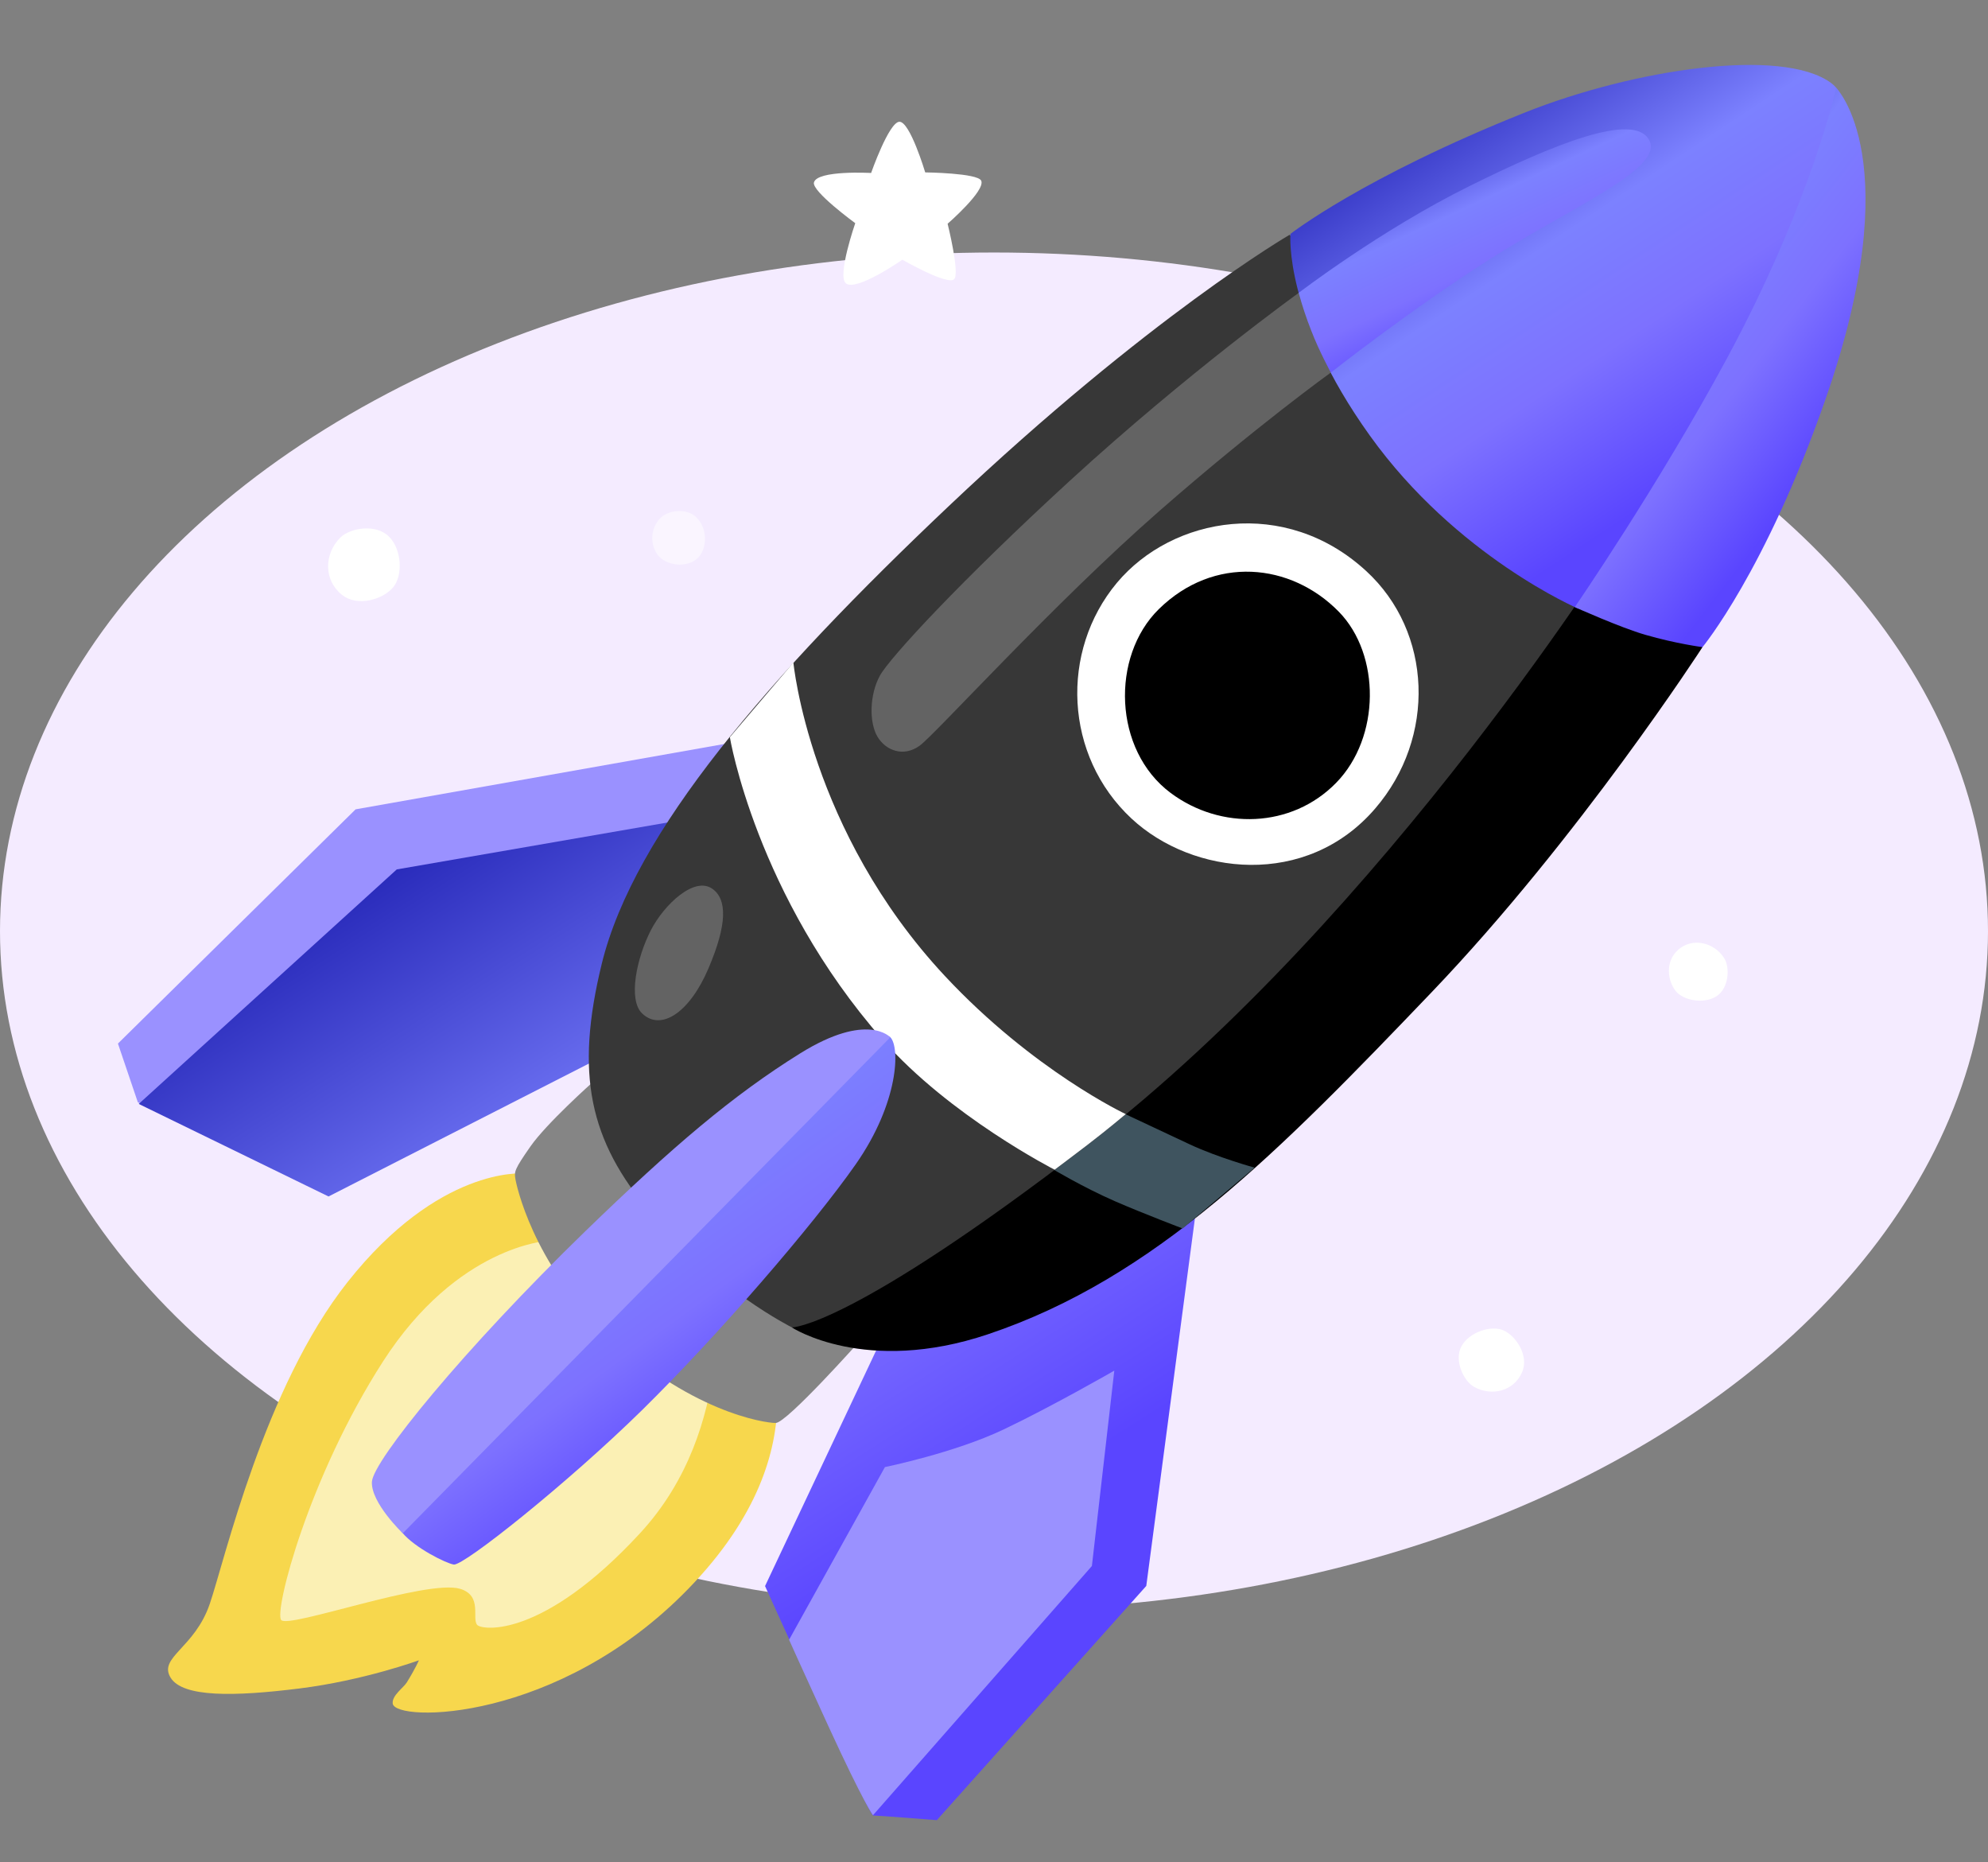 <svg width="126" height="118" viewBox="0 0 126 118" fill="none" xmlns="http://www.w3.org/2000/svg">
<rect x="0" y="0" width="126" height="118" fill="#808080" stroke="none"/>
<ellipse cx="63" cy="59" rx="63" ry="43" fill="#F4EBFF"/>
<path d="M7.475 66.126L22.538 51.284L48.185 46.739L45.65 60.162L10.978 70.819L8.738 69.851L7.475 66.126Z" fill="#9A91FF"/>
<path d="M25.147 55.091L8.793 69.951L20.823 75.815L39.086 66.495V62.097L42.819 52.03L25.147 55.091ZM63.847 81.263L55.947 84.692L48.489 100.502C48.489 100.502 55.053 115.04 55.348 115.04C55.643 115.04 59.376 115.335 59.376 115.335L72.651 100.493L76.007 75.142L63.847 81.263Z" fill="url(#paint0_linear_549_2645)"/>
<path d="M56.087 92.962C56.087 92.962 60.484 92.067 63.619 90.574C66.753 89.081 70.625 86.85 70.625 86.85L69.205 99.23L55.331 115.022C55.331 115.022 54.787 114.349 52.482 109.334C50.648 105.333 50.012 103.904 50.012 103.904L56.087 92.962Z" fill="#9A91FF"/>
<path d="M33.113 74.359C33.113 74.359 27.822 73.916 22.023 81.245C16.732 87.938 14.252 98.834 13.293 101.637C12.334 104.439 10.039 105.011 10.804 106.292C11.569 107.574 14.879 107.5 18.962 106.993C23.046 106.486 26.549 105.205 26.549 105.205C26.549 105.205 26.374 105.647 25.784 106.606C25.572 106.947 24.835 107.436 24.89 107.943C25.019 109.15 35.363 109.178 43.623 100.678C52.546 91.505 48.214 83.983 48.214 83.983L33.113 74.359Z" fill="#F7D74D"/>
<path d="M34.708 78.627C34.708 78.627 29.002 78.931 24.282 86.26C19.562 93.589 17.368 102.079 17.82 102.651C18.262 103.223 27.057 100.042 29.168 100.678C30.615 101.121 29.869 102.586 30.256 102.974C30.578 103.296 34.395 103.84 40.572 97.147C46.757 90.455 45.291 81.052 45.291 81.052L34.708 78.627Z" fill="#FBF0B4"/>
<path d="M37.511 68.624C37.511 68.624 34.644 71.178 33.621 72.643C32.597 74.109 32.597 74.238 32.662 74.681C32.727 75.123 33.787 79.981 38.202 84.241C43.623 89.468 48.463 90.168 49.163 90.168C49.864 90.168 54.52 84.941 54.52 84.941L37.511 68.624Z" fill="#858585"/>
<path d="M50.185 84.112C50.185 84.112 54.832 87.163 62.622 84.545C73.269 80.968 81.078 72.966 90.748 62.862C100.077 53.109 107.904 41.005 107.904 41.005L102.419 22.632L50.185 84.112Z" fill="black"/>
<path d="M66.678 74.054L67.959 70.071L71.167 70.523C71.167 70.523 73.61 71.675 75.408 72.514C77.206 73.353 79.519 73.989 79.519 73.989L74.956 77.843C74.956 77.843 72.467 76.902 70.651 76.11C68.605 75.215 66.678 74.054 66.678 74.054Z" fill="#3F545F"/>
<path d="M81.732 14.879C81.732 14.879 72.863 20.023 60.151 32.053C48.692 42.895 40.201 52.703 38.146 61.046C36.431 68.034 37.343 72.275 41.243 76.857C45.364 81.706 50.194 84.112 50.194 84.112C50.194 84.112 53.827 84.167 68.982 72.505C87.89 57.949 103.036 33.575 103.036 33.575L81.732 14.879Z" fill="#373737"/>
<path d="M100.041 38.571C100.041 38.571 92.324 35.28 86.821 27.601C81.354 19.977 81.787 14.824 81.787 14.824C81.787 14.824 86.36 11.238 96.639 7.135C103.553 4.379 112.965 2.968 116.063 5.264C119.16 7.559 113.942 19.073 113.942 19.073L104.438 37.474L100.041 38.571Z" fill="url(#paint1_linear_549_2645)"/>
<path d="M66.843 74.119C66.843 74.119 60.178 70.717 55.938 65.877C47.917 56.742 46.258 46.712 46.258 46.712L50.286 41.982C50.286 41.982 51.291 52.639 59.892 61.849C65.497 67.85 71.351 70.597 71.351 70.597C71.351 70.597 70.18 71.584 68.927 72.543C68.125 73.16 66.843 74.119 66.843 74.119Z" fill="white"/>
<path d="M107.905 41.005C107.905 41.005 111.906 36.184 115.694 25.315C120.986 10.159 116.377 5.568 116.377 5.568C116.377 5.568 114.819 12.777 109.407 22.798C105.065 30.828 99.811 38.47 99.811 38.47C99.811 38.47 102.705 39.77 104.272 40.222C106.245 40.793 107.905 41.005 107.905 41.005Z" fill="url(#paint2_linear_549_2645)"/>
<path d="M40.699 64.218C41.898 65.361 43.714 64.163 44.903 61.36C46.101 58.558 46.083 56.991 45.161 56.327C44.018 55.497 42.1 57.313 41.261 58.926C40.34 60.715 39.796 63.352 40.699 64.218ZM82.313 18.558C82.313 18.558 75.297 23.6 67.812 30.459C60.944 36.755 56.389 41.678 55.763 42.821C55.099 44.047 55.09 45.781 55.606 46.666C56.122 47.551 57.265 48.011 58.307 47.237C59.349 46.454 66.77 38.249 73.472 32.386C79.602 27.02 84.332 23.619 84.332 23.619C84.332 23.619 86.249 20.226 85.936 19.452C85.622 18.668 82.313 18.558 82.313 18.558Z" fill="#636363"/>
<path d="M82.312 18.557C82.312 18.557 87.493 14.584 93.135 11.79C98.381 9.191 103.599 7.024 104.539 8.905C105.433 10.694 99.588 13.127 94.444 16.409C89.3 19.691 84.35 23.609 84.35 23.609C84.35 23.609 83.594 22.226 83.105 20.945C82.796 20.165 82.531 19.367 82.312 18.557Z" fill="url(#paint3_linear_549_2645)"/>
<path d="M86.59 36.184C81.455 31.455 74.311 32.727 70.789 36.931C67.175 41.263 67.443 47.882 71.711 51.865C75.592 55.479 82.81 56.299 87.162 51.229C91.033 46.73 90.794 40.046 86.59 36.184Z" fill="white"/>
<path d="M73.445 38.599C70.394 41.595 70.56 47.532 74.192 50.242C77.363 52.611 81.862 52.492 84.683 49.606C87.504 46.721 87.504 41.475 84.858 38.765C81.816 35.658 76.939 35.169 73.445 38.599Z" fill="black"/>
<path d="M50.093 70.883C50.093 70.883 55.8 65.093 56.427 65.72C57.053 66.347 56.971 69.859 54.242 73.768C51.504 77.677 45.484 84.637 40.718 89.329C36.016 93.948 29.388 99.231 28.761 99.138C28.273 99.064 26.291 98.078 25.498 97.119C24.723 96.17 27.037 91.68 27.968 90.196C28.909 88.712 50.093 70.883 50.093 70.883Z" fill="url(#paint4_linear_549_2645)"/>
<path d="M23.572 93.893C23.498 95.221 25.527 97.157 25.527 97.157L56.428 65.73C56.428 65.73 54.981 64.098 50.721 66.744C46.426 69.418 42.664 72.626 37.115 78C29.38 85.504 23.646 92.566 23.572 93.893Z" fill="#9A91FF"/>
<path d="M21.57 34.063C20.547 35.086 20.501 36.727 21.644 37.667C22.658 38.506 24.308 37.962 24.926 37.207C25.544 36.451 25.47 34.81 24.649 33.998C23.829 33.178 22.197 33.445 21.57 34.063Z" fill="white"/>
<path opacity="0.5" d="M41.815 32.865C41.041 33.722 41.29 34.994 42.009 35.464C42.728 35.934 43.806 35.888 44.332 35.243C44.802 34.662 44.857 33.501 44.138 32.782C43.511 32.164 42.313 32.312 41.815 32.865Z" fill="white"/>
<path d="M55.211 10.961C55.211 10.961 56.335 7.753 56.999 7.716C57.672 7.679 58.64 10.924 58.64 10.924C58.64 10.924 61.968 10.961 62.189 11.45C62.475 12.077 60.06 14.178 60.06 14.178C60.06 14.178 60.843 17.313 60.475 17.691C60.06 18.106 57.193 16.456 57.193 16.456C57.193 16.456 54.243 18.511 53.607 17.949C53.053 17.46 54.206 14.142 54.206 14.142C54.206 14.142 51.44 12.123 51.588 11.56C51.8 10.768 55.211 10.961 55.211 10.961ZM93.432 87.882C94.547 88.5 95.948 88.15 96.465 86.96C96.935 85.9 96.068 84.637 95.285 84.296C94.501 83.955 93.127 84.407 92.63 85.301C92.141 86.186 92.759 87.514 93.432 87.882ZM109.269 60.696C108.633 59.71 107.26 59.387 106.366 60.18C105.499 60.954 105.711 62.171 106.2 62.789C106.688 63.407 107.997 63.637 108.79 63.13C109.583 62.623 109.657 61.286 109.269 60.696Z" fill="white"/>
<defs>
<linearGradient id="paint0_linear_549_2645" x1="53.08" y1="102.435" x2="17.216" y2="46.178" gradientUnits="userSpaceOnUse">
<stop stop-color="#5A45FF"/>
<stop offset="0.265" stop-color="#7D71FF"/>
<stop offset="0.479" stop-color="#7C81FF"/>
<stop offset="1" stop-color="#000099"/>
</linearGradient>
<linearGradient id="paint1_linear_549_2645" x1="105.016" y1="31.549" x2="85.201" y2="1.589" gradientUnits="userSpaceOnUse">
<stop stop-color="#5A45FF"/>
<stop offset="0.265" stop-color="#7D71FF"/>
<stop offset="0.479" stop-color="#7C81FF"/>
<stop offset="1" stop-color="#000099"/>
</linearGradient>
<linearGradient id="paint2_linear_549_2645" x1="111.952" y1="33.784" x2="90.555" y2="17.346" gradientUnits="userSpaceOnUse">
<stop stop-color="#5A45FF"/>
<stop offset="0.265" stop-color="#7D71FF"/>
<stop offset="0.479" stop-color="#7C81FF"/>
<stop offset="1" stop-color="#000099"/>
</linearGradient>
<linearGradient id="paint3_linear_549_2645" x1="97.018" y1="20.468" x2="89.627" y2="4.658" gradientUnits="userSpaceOnUse">
<stop stop-color="#5A45FF"/>
<stop offset="0.265" stop-color="#7D71FF"/>
<stop offset="0.479" stop-color="#7C81FF"/>
<stop offset="1" stop-color="#000099"/>
</linearGradient>
<linearGradient id="paint4_linear_549_2645" x1="46.035" y1="92.32" x2="26.19" y2="64.806" gradientUnits="userSpaceOnUse">
<stop stop-color="#5A45FF"/>
<stop offset="0.265" stop-color="#7D71FF"/>
<stop offset="0.479" stop-color="#7C81FF"/>
<stop offset="1" stop-color="#000099"/>
</linearGradient>
</defs>
</svg>
